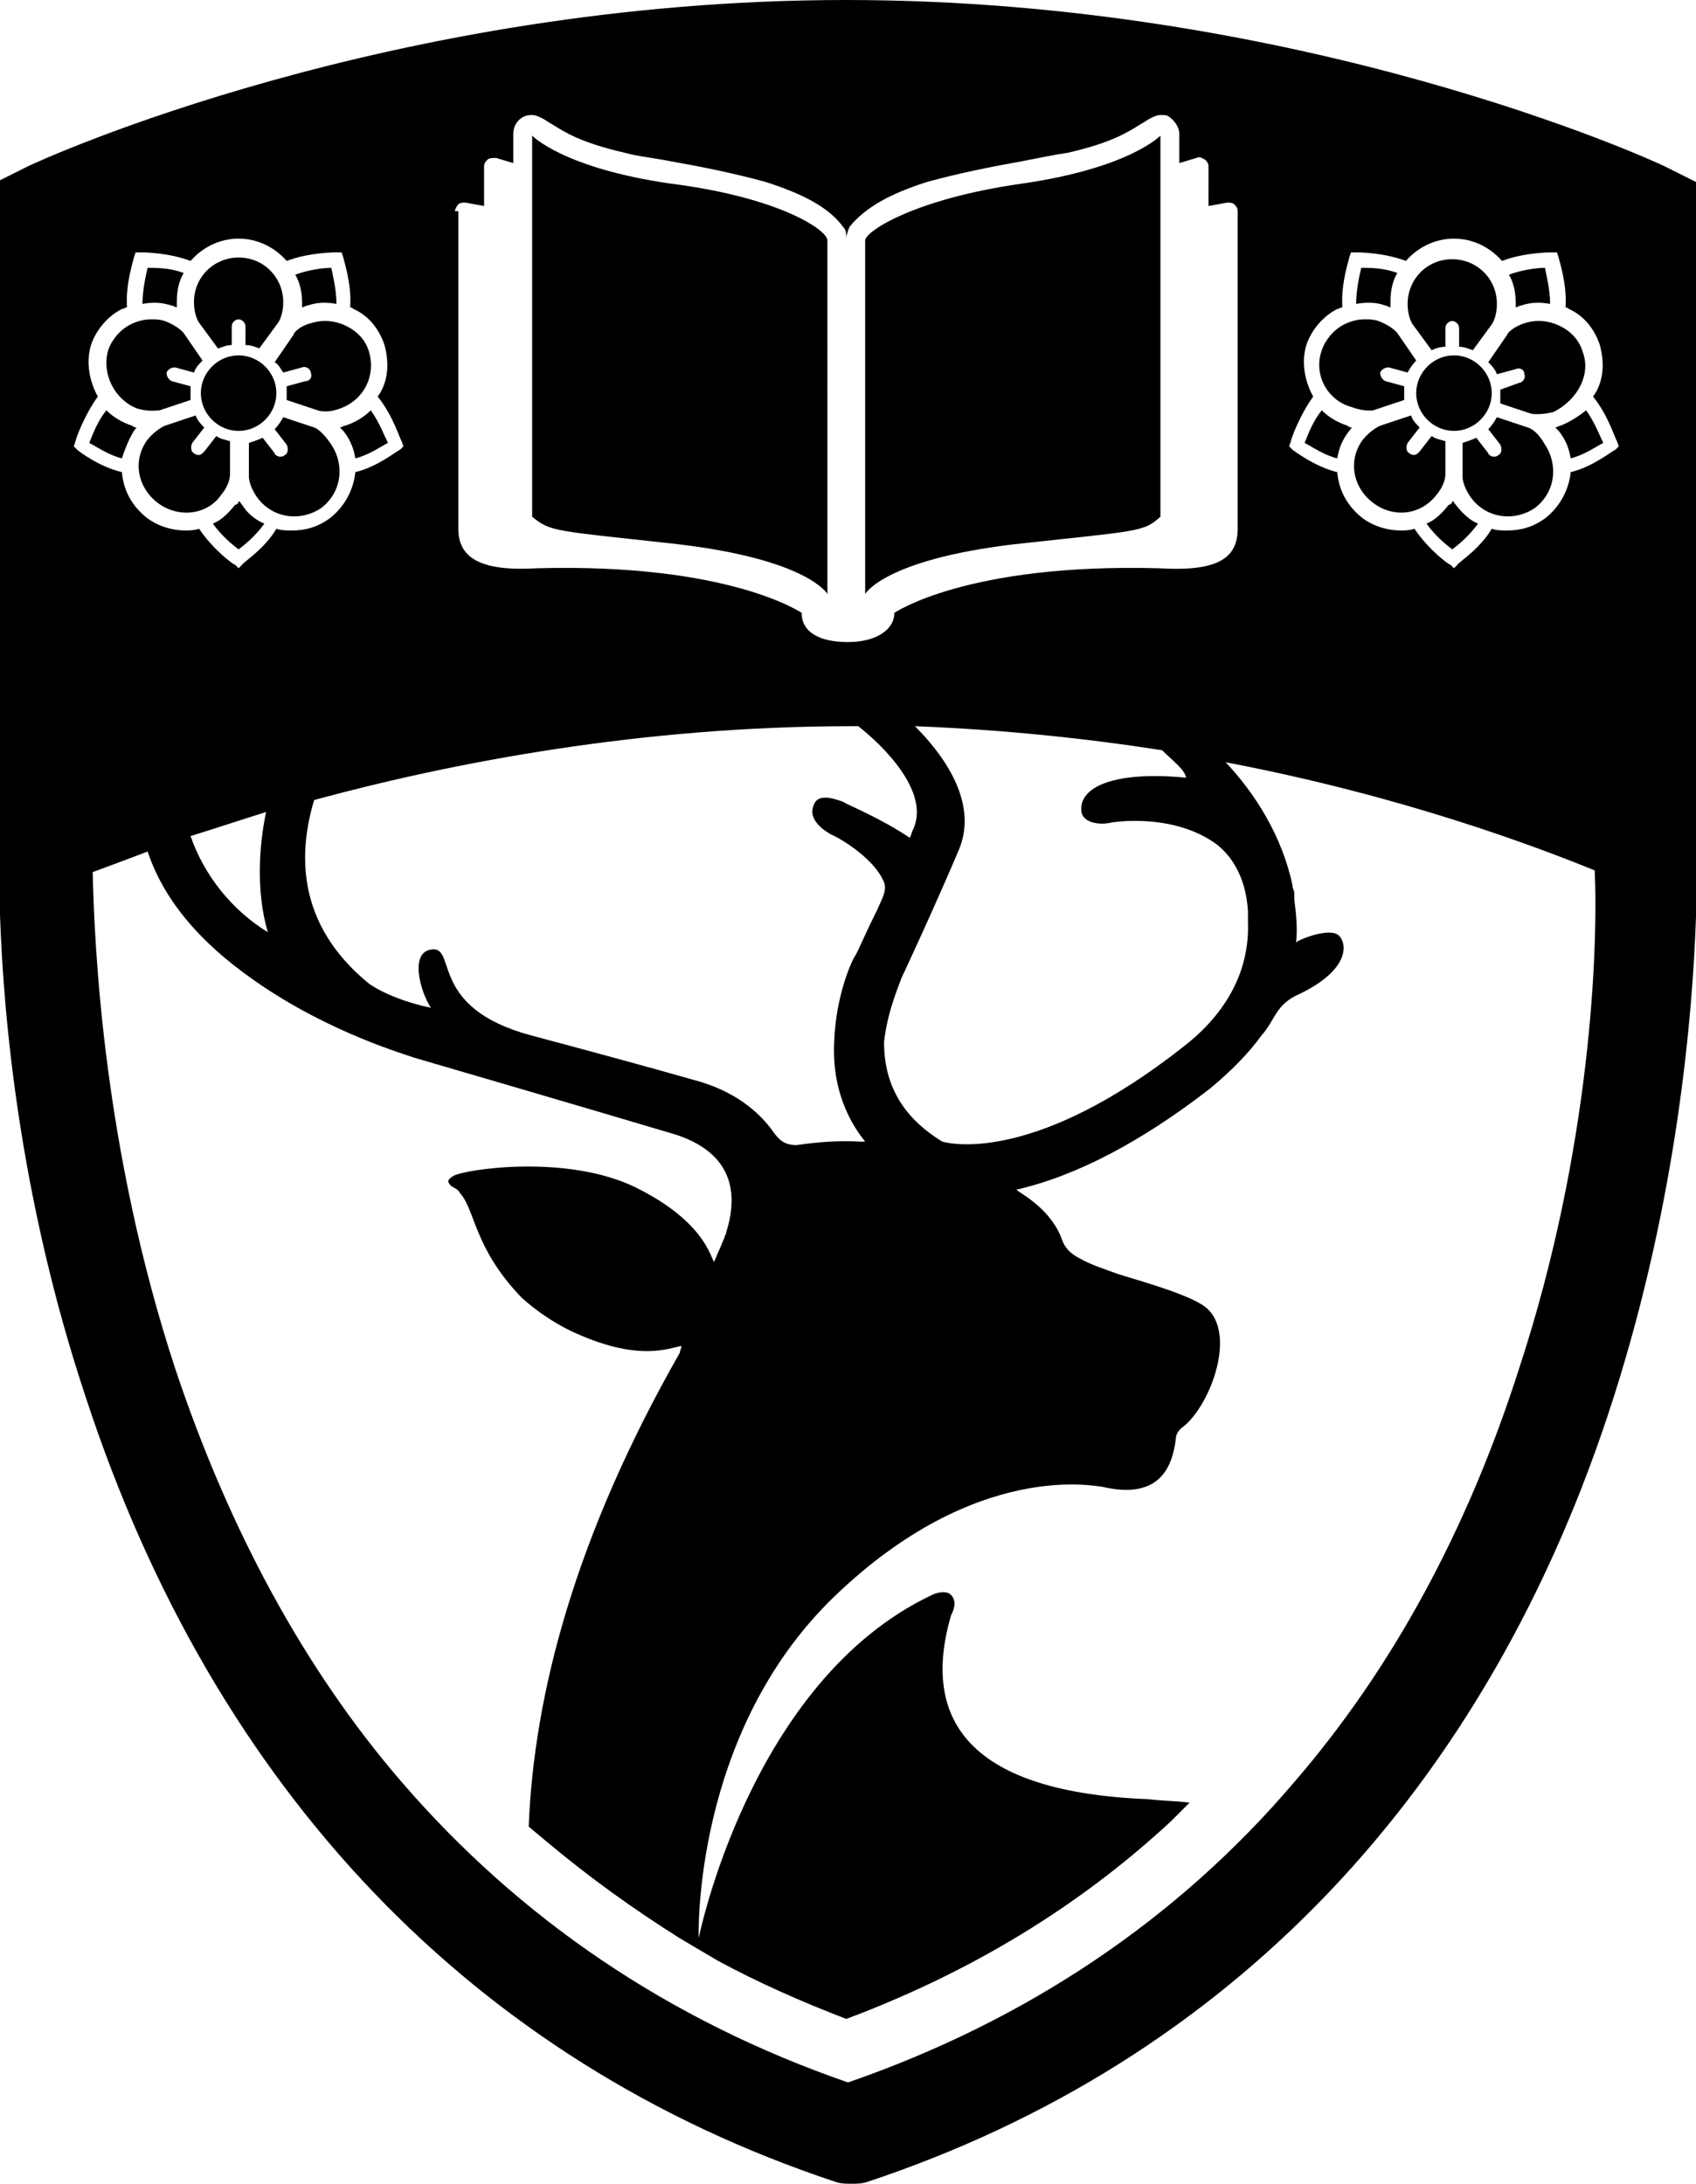 <svg xmlns="http://www.w3.org/2000/svg" xml:space="preserve" viewBox="0 0 98.8 127.2"><path d="M94.1 26.2c-.1 0-1.3 1-2.6 1.3-.1 1-.6 2-1.5 2.7-.7.5-1.4.7-2.2.7-.3 0-.6 0-.9-.1-.7 1.2-2 2-2 2.1l-.2.2-.2-.2c-.1 0-1.3-.9-2.1-2.1-.3.1-.6.1-.8.1-.7 0-1.5-.2-2.2-.7-.9-.7-1.4-1.6-1.5-2.7-1.3-.3-2.6-1.3-2.6-1.3l-.2-.2.1-.3c0-.1.5-1.5 1.3-2.6-.5-.9-.7-2-.4-3 .3-.9 1-1.7 1.8-2.1.1 0 .2-.1.3-.1-.1-1.4.4-2.8.4-2.9l.1-.3h.3c.1 0 1.6 0 2.9.5.7-.8 1.7-1.3 2.8-1.3 1.1 0 2.1.5 2.8 1.3 1.3-.5 2.8-.5 2.9-.5h.3l.1.3c0 .1.5 1.5.4 2.9.1 0 .2.1.2.1.9.4 1.5 1.2 1.8 2.1.3 1.1.2 2.2-.4 3 .9 1.1 1.3 2.5 1.4 2.6l.1.3zm-5.6 53.5c-3 9.4-7.4 17.5-13.1 24.1-6.8 8-15.6 13.9-26 17.5-10.4-3.6-19.1-9.5-26-17.5-5.7-6.6-10.1-14.8-13.2-24.1C6 66.9 5.5 55.1 5.4 50.8c.8-.3 1.9-.7 3.2-1.2.9 2.7 2.9 5.2 6.2 7.5 4.4 3.1 9.1 4.4 9.3 4.5 0 0 9.6 2.8 15.3 4.5 3.6 1.2 3.5 3.8 2.9 5.7 0 .1-.1.2-.1.3-.1.2-.2.5-.3.7-.1.2-.2.5-.3.7-.2-.2-.5-2.3-4.5-4.3s-10-1.1-10.7-.7c-.3.2-.4.3-.1.6.2.1.4.2.5.4.9 1 .8 3.2 3.6 6.1.9.8 1.8 1.4 2.8 1.9 4 1.9 5.8 1 6.5.9 0 .1-.1.3-.1.4-6.1 10.7-8.5 19.9-8.8 27.6l1.2 1c2.4 2 4.9 3.8 7.6 5.5l2.2 1.3c2.4 1.3 4.9 2.4 7.5 3.4 7.2-2.7 13.5-6.5 18.9-11.5l1.1-1.1c-.8-.1-1.6-.1-2.4-.2-10.3-.4-13.3-4.5-11.5-10.7.1-.2.4-.8 0-1.2-.3-.3-.9-.1-1.1 0-10.6 5-13.6 20-13.6 20S40.3 101 48.6 93c8.3-8 15.3-6.4 15.6-6.4 3.4.8 4.1-1.2 4.3-2.8 0-.2.1-.4.3-.6 1.6-1.1 3.3-5.4 1.5-7-.9-.8-4.3-1.7-5.2-2-.8-.3-1.5-.5-2.2-.9-.4-.2-.8-.5-1-1-.6-1.8-2.3-2.7-2.7-3 3.5-.8 7.3-2.8 11.3-5.9 1.2-1 2.2-2 3-3.1.8-.9.8-1.8 2.2-2.4 2.9-1.4 2.8-2.9 2.3-3.4s-2.3.2-2.5.4c.1-.8 0-1.7-.1-2.5v-.3c0-.1 0-.2-.1-.4v-.1c-.6-2.9-2.2-5.4-3.9-7.2 10.5 2 18.3 5 21.5 6.3.2 4.5-.2 16.2-4.4 29M15.6 54.3c-2.1-1.3-3.7-3.3-4.5-5.6 1.3-.4 2.8-.9 4.4-1.4-.4 1.9-.6 4.6.1 7M4.5 26.2l-.2-.2.1-.3c0-.1.5-1.5 1.3-2.6-.5-.9-.7-2-.4-3 .3-.9 1-1.7 1.8-2.1.1 0 .2-.1.3-.1-.1-1.4.4-2.8.4-2.9l.1-.3h.3c.1 0 1.6 0 2.9.5.7-.8 1.7-1.3 2.8-1.3 1.1 0 2.1.5 2.8 1.3 1.3-.5 2.8-.5 2.9-.5h.3l.1.3c0 .1.5 1.5.4 2.9.1 0 .2.1.2.1.9.4 1.5 1.2 1.8 2.1.3 1.1.2 2.2-.4 3 .9 1.1 1.3 2.5 1.4 2.6l.1.3-.2.2c-.1 0-1.3 1-2.6 1.3-.1 1-.6 2-1.5 2.7-.7.5-1.4.7-2.2.7-.3 0-.6 0-.9-.1-.7 1.2-2 2-2 2.1l-.2.2-.2-.2c-.1 0-1.3-.9-2.1-2.1-.3.1-.6.1-.8.1-.7 0-1.5-.2-2.2-.7-.9-.7-1.4-1.6-1.5-2.7-1.3-.3-2.5-1.2-2.6-1.3m48 30.8c.1-.2 2.1-4.5 3.4-7.6 1.1-2.8-1.1-5.6-2.6-7.1 5.1.2 9.9.7 14.4 1.4.6.6 1.3 1.1 1.4 1.6-4.1-.4-6.3.5-6.1 2 .1.6 1 .8 1.8.6.7-.1 3.8-.4 6.1 1.3 1 .8 1.7 2.1 1.8 3.9v.6c.1 2.8-1.2 5.3-3.8 7.3-8.4 6.6-13.3 5.7-14 5.5-2.3-1.4-3.4-3.3-3.4-5.8.2-1.9 1-3.6 1-3.7m-4.1-8.4c.7.3 2.6 1.5 3.1 2.8.2.5-.2 1.1-.4 1.6-.7 1.4-1.2 2.6-1.3 2.7-.2.3-1.1 2.3-1.2 4.9-.1 1.7.2 3.9 1.8 5.9h-.3c-1.5-.1-3 .1-3.7.2-.7 0-1-.3-1.3-.7-.9-1.3-2.4-2.5-4.7-3.1-2.8-.8-6.5-1.8-9.5-2.6-5.9-1.6-4.3-5.1-5.7-5-1.4.1-.7 2.5-.1 3.4-2.4-.5-3.6-1.4-3.6-1.4-4.3-3.5-4.1-7.7-3.2-10.7 8.1-2.2 19.1-4.3 31.3-4.3h.4c1.4 1.1 4.2 3.8 3.2 6-.1.2-.1.3-.2.5-1.8-1.2-3.6-1.9-3.9-2.1-.8-.3-1.5-.4-1.7.2-.3.7.3 1.3 1 1.7M26.5 12.3c0-.1.1-.3.2-.4.1-.1.3-.1.4-.1l1.1.2V9.7c0-.2.1-.3.2-.4.1-.1.3-.1.5-.1l1 .3V7.8c0-.4.2-.8.6-1 .2-.1.4-.1.5-.1.2 0 .4.1.6.2.2.1.3.2.5.3.8.5 1.7 1.1 4.3 1.7.7.2 1.7.3 2.7.5 1.7.3 3.7.7 5.5 1.2 2.2.7 3.7 1.5 4.5 2.6.2.2.2.4.2.7 0-.2.1-.5.2-.7.9-1.1 2.3-1.9 4.5-2.6 1.8-.5 3.8-.9 5.5-1.2 1-.2 2-.4 2.7-.5 2.6-.6 3.5-1.2 4.3-1.7.2-.1.3-.2.5-.3.2-.1.4-.2.6-.2.2 0 .4 0 .5.1.3.2.6.6.6 1v1.7l1-.3c.2-.1.3 0 .5.1.1.1.2.2.2.4V12l1.1-.2c.1 0 .3 0 .4.1.1.1.2.2.2.4v18.5c0 1.8-1.3 2.5-4.6 2.3-11.2-.3-15.4 2.6-15.4 2.6 0 1-1.1 1.7-2.7 1.7-1.7 0-2.7-.6-2.7-1.7 0 0-4.2-2.9-15.4-2.6-3.3.2-4.6-.6-4.6-2.3V12.3ZM97 9.7C96.2 9.3 75.8 0 49.3 0 22.8 0 2.4 9.3 1.6 9.7l-1.6.8v42.8c.2 5.8 1.1 16.4 5 28.1 7.5 22.9 22.6 38.7 43.7 45.7.3.1.6.1.9.1.3 0 .6 0 .9-.1 21.1-7 36.2-22.8 43.5-45.7 3.7-11.6 4.6-22.2 4.8-28V10.6z" class="st0"/><path d="M11.6 18.8s-.3-.4-.3-1.2c0-1.5 1.2-2.6 2.6-2.6 1.5 0 2.6 1.2 2.6 2.6 0 .8-.3 1.2-.3 1.2l-1.1 1.5c-.2-.1-.5-.2-.8-.2V19c0-.2-.2-.4-.4-.4s-.4.2-.4.4v1.1c-.3 0-.5.1-.8.2zm4.9 2.9 1.1-.3c.2-.1.5.1.5.3.1.2 0 .5-.3.5l-1.1.3v.8l1.8.6s.5.2 1.3-.1c1.4-.5 2.1-1.9 1.7-3.3-.2-.7-.7-1.2-1.3-1.5-.6-.3-1.3-.4-2-.2-.8.2-1.1.6-1.1.7L16 21.1c.2.1.3.3.5.6m1.1-3.8c.1 0 .2-.1.3-.1.6-.2 1.1-.2 1.7-.1 0-.8-.2-1.6-.3-2.1-.4 0-1.3.1-2.1.4.3.5.4 1.1.4 1.7v.2m-7.6-.1c.1 0 .2.1.3.1v-.3c0-.6.1-1.2.4-1.7-.8-.3-1.6-.3-2.1-.3-.1.4-.3 1.3-.3 2.1.6-.1 1.1-.1 1.7.1m-2 6c.7.2 1.2.1 1.3.1l1.8-.6v-.8l-1.1-.3c-.2-.1-.3-.3-.3-.5.1-.2.3-.3.5-.3l1.1.3c.1-.3.3-.5.5-.7l-1.1-1.6s-.3-.4-1.1-.7c-.3-.1-.5-.1-.8-.1-.4 0-.8.1-1.2.3-.6.3-1.1.9-1.3 1.5-.4 1.4.4 2.9 1.7 3.4m4.9 5c.5-.6.5-1.1.5-1.2v-1.9c-.3-.1-.5-.1-.8-.3l-.7.9c-.1.1-.2.2-.3.2-.1 0-.2 0-.3-.1-.2-.1-.2-.4-.1-.6l.7-.9c-.2-.2-.4-.4-.5-.7l-1.8.6s-.5.2-1 .8c-.9 1.2-.6 2.8.6 3.7 1.2.9 2.9.7 3.7-.5m35.3 5.8V14c0-.6-2.8-2.5-9.1-3.3-6.3-.9-8.1-2.8-8.1-2.8v22.2c1.1.9 1.3.8 8.5 1.6 7.6.9 8.7 2.9 8.7 2.9m10.9-2.9c7.3-.8 7.5-.7 8.5-1.6V7.9s-1.8 1.9-8.1 2.8c-6.3.9-9.1 2.8-9.1 3.3v20.6s1.1-2 8.7-2.9M7.8 25.1c.1-.1.1-.2.2-.2-.1 0-.2 0-.3-.1-.6-.2-1.1-.5-1.5-.9-.5.6-.8 1.4-1 1.9.4.2 1.1.7 1.9.9.2-.6.4-1.1.7-1.6m6.3 4.3c-.1-.1-.1-.2-.2-.2 0 .1-.1.2-.2.2-.4.5-.8.9-1.3 1.1.5.7 1.1 1.2 1.5 1.5.4-.3 1-.8 1.5-1.5-.5-.2-1-.6-1.3-1.1m6-4.6c-.1 0-.2.1-.3.1l.2.2c.4.5.6 1 .7 1.6.8-.2 1.5-.7 1.9-.9-.2-.4-.5-1.2-1-1.9-.4.4-.9.7-1.5.9m-1.8.1c-.1 0-.1 0 0 0l-1.8-.6c-.1.2-.3.5-.5.7l.7.9c.1.2.1.5-.1.6-.1.1-.2.1-.3.1-.1 0-.3-.1-.3-.2l-.7-.9c-.2.1-.5.2-.8.3v2s0 .5.5 1.2c.9 1.2 2.5 1.4 3.7.6 1.2-.9 1.4-2.5.6-3.7-.6-.9-1-1-1-1m-4.4.2c1.2 0 2.2-1 2.2-2.2 0-1.2-1-2.2-2.2-2.2-1.2 0-2.2 1-2.2 2.2 0 1.2 1 2.2 2.2 2.2m75.1-.2-1.8-.6c-.1.2-.3.5-.5.7l.7.9c.1.2.1.5-.1.6-.1.1-.2.1-.3.1-.1 0-.3-.1-.3-.2l-.7-.9c-.2.1-.5.2-.8.3v2s0 .5.5 1.2c.9 1.2 2.5 1.4 3.7.6 1.2-.9 1.4-2.5.6-3.7-.5-.9-1-1-1-1m3.2-4.4c-.2-.7-.7-1.2-1.3-1.5-.6-.3-1.3-.4-2-.2s-1.1.6-1.1.7l-1.1 1.6c.2.2.4.4.5.7l1.1-.3c.2-.1.5 0 .5.3.1.2-.1.5-.3.5l-1.1.4v.8l1.8.6s.5.1 1.3-.1c1.4-.7 2.2-2.2 1.7-3.5m-7.4 8.9c-.1-.1-.1-.2-.2-.2 0 .1-.1.2-.2.2-.4.5-.8.9-1.3 1.1.5.7 1.1 1.2 1.5 1.5.4-.3 1-.8 1.5-1.5-.5-.2-.9-.6-1.3-1.1m6.1-4.6c-.1 0-.2.1-.3.1l.2.2c.4.5.6 1 .7 1.6.8-.2 1.5-.7 1.9-.9-.2-.4-.5-1.2-1-1.9-.5.4-1 .7-1.5.9m-7.2 4c.5-.6.5-1.1.5-1.2v-1.9c-.3-.1-.5-.1-.8-.3l-.7.9c-.1.1-.2.2-.3.2-.1 0-.2 0-.3-.1-.2-.1-.2-.4-.1-.6l.7-.9c-.2-.2-.4-.4-.5-.7l-1.8.6s-.5.2-1 .8c-.9 1.2-.6 2.8.6 3.7 1.2.9 2.8.7 3.7-.5m-1.2-5.9c0 1.2 1 2.2 2.2 2.2 1.2 0 2.2-1 2.2-2.2 0-1.2-1-2.2-2.2-2.2-1.2 0-2.2 1-2.2 2.2m-2.5 1 1.8-.6v-.8l-1.1-.3c-.2-.1-.3-.3-.3-.5.1-.2.3-.3.5-.3l1.1.3c.1-.2.3-.5.5-.7l-1.1-1.6s-.3-.4-1.1-.7c-.3-.1-.5-.1-.8-.1-.4 0-.8.1-1.2.3-.6.3-1.1.9-1.3 1.5-.5 1.4.3 2.9 1.7 3.3.8.3 1.3.2 1.3.2m3.4-3.5c.2-.1.5-.2.8-.2v-1.1c0-.2.2-.4.4-.4s.4.2.4.4v1.1c.3 0 .5.1.8.2l1.1-1.5s.3-.4.3-1.2c0-1.5-1.2-2.6-2.6-2.6-1.5 0-2.6 1.2-2.6 2.6 0 .8.3 1.2.3 1.2zm4.9-2.5c.1 0 .2-.1.3-.1.6-.2 1.1-.2 1.7-.1 0-.8-.2-1.6-.3-2.1-.4 0-1.3.1-2.1.4.3.5.4 1.1.4 1.7v.2m-11.3 6c-.5.6-.8 1.4-1 1.9.4.2 1.1.7 1.9.9.1-.6.3-1.1.7-1.6.1-.1.1-.2.2-.2-.1 0-.2 0-.3-.1-.6-.2-1.1-.5-1.5-.9m3.7-6.1c.1 0 .2.1.3.1v-.3c0-.6.1-1.2.4-1.7-.8-.3-1.6-.3-2.1-.3-.1.4-.3 1.3-.3 2.1.6-.1 1.2-.1 1.7.1" class="st0"/></svg>